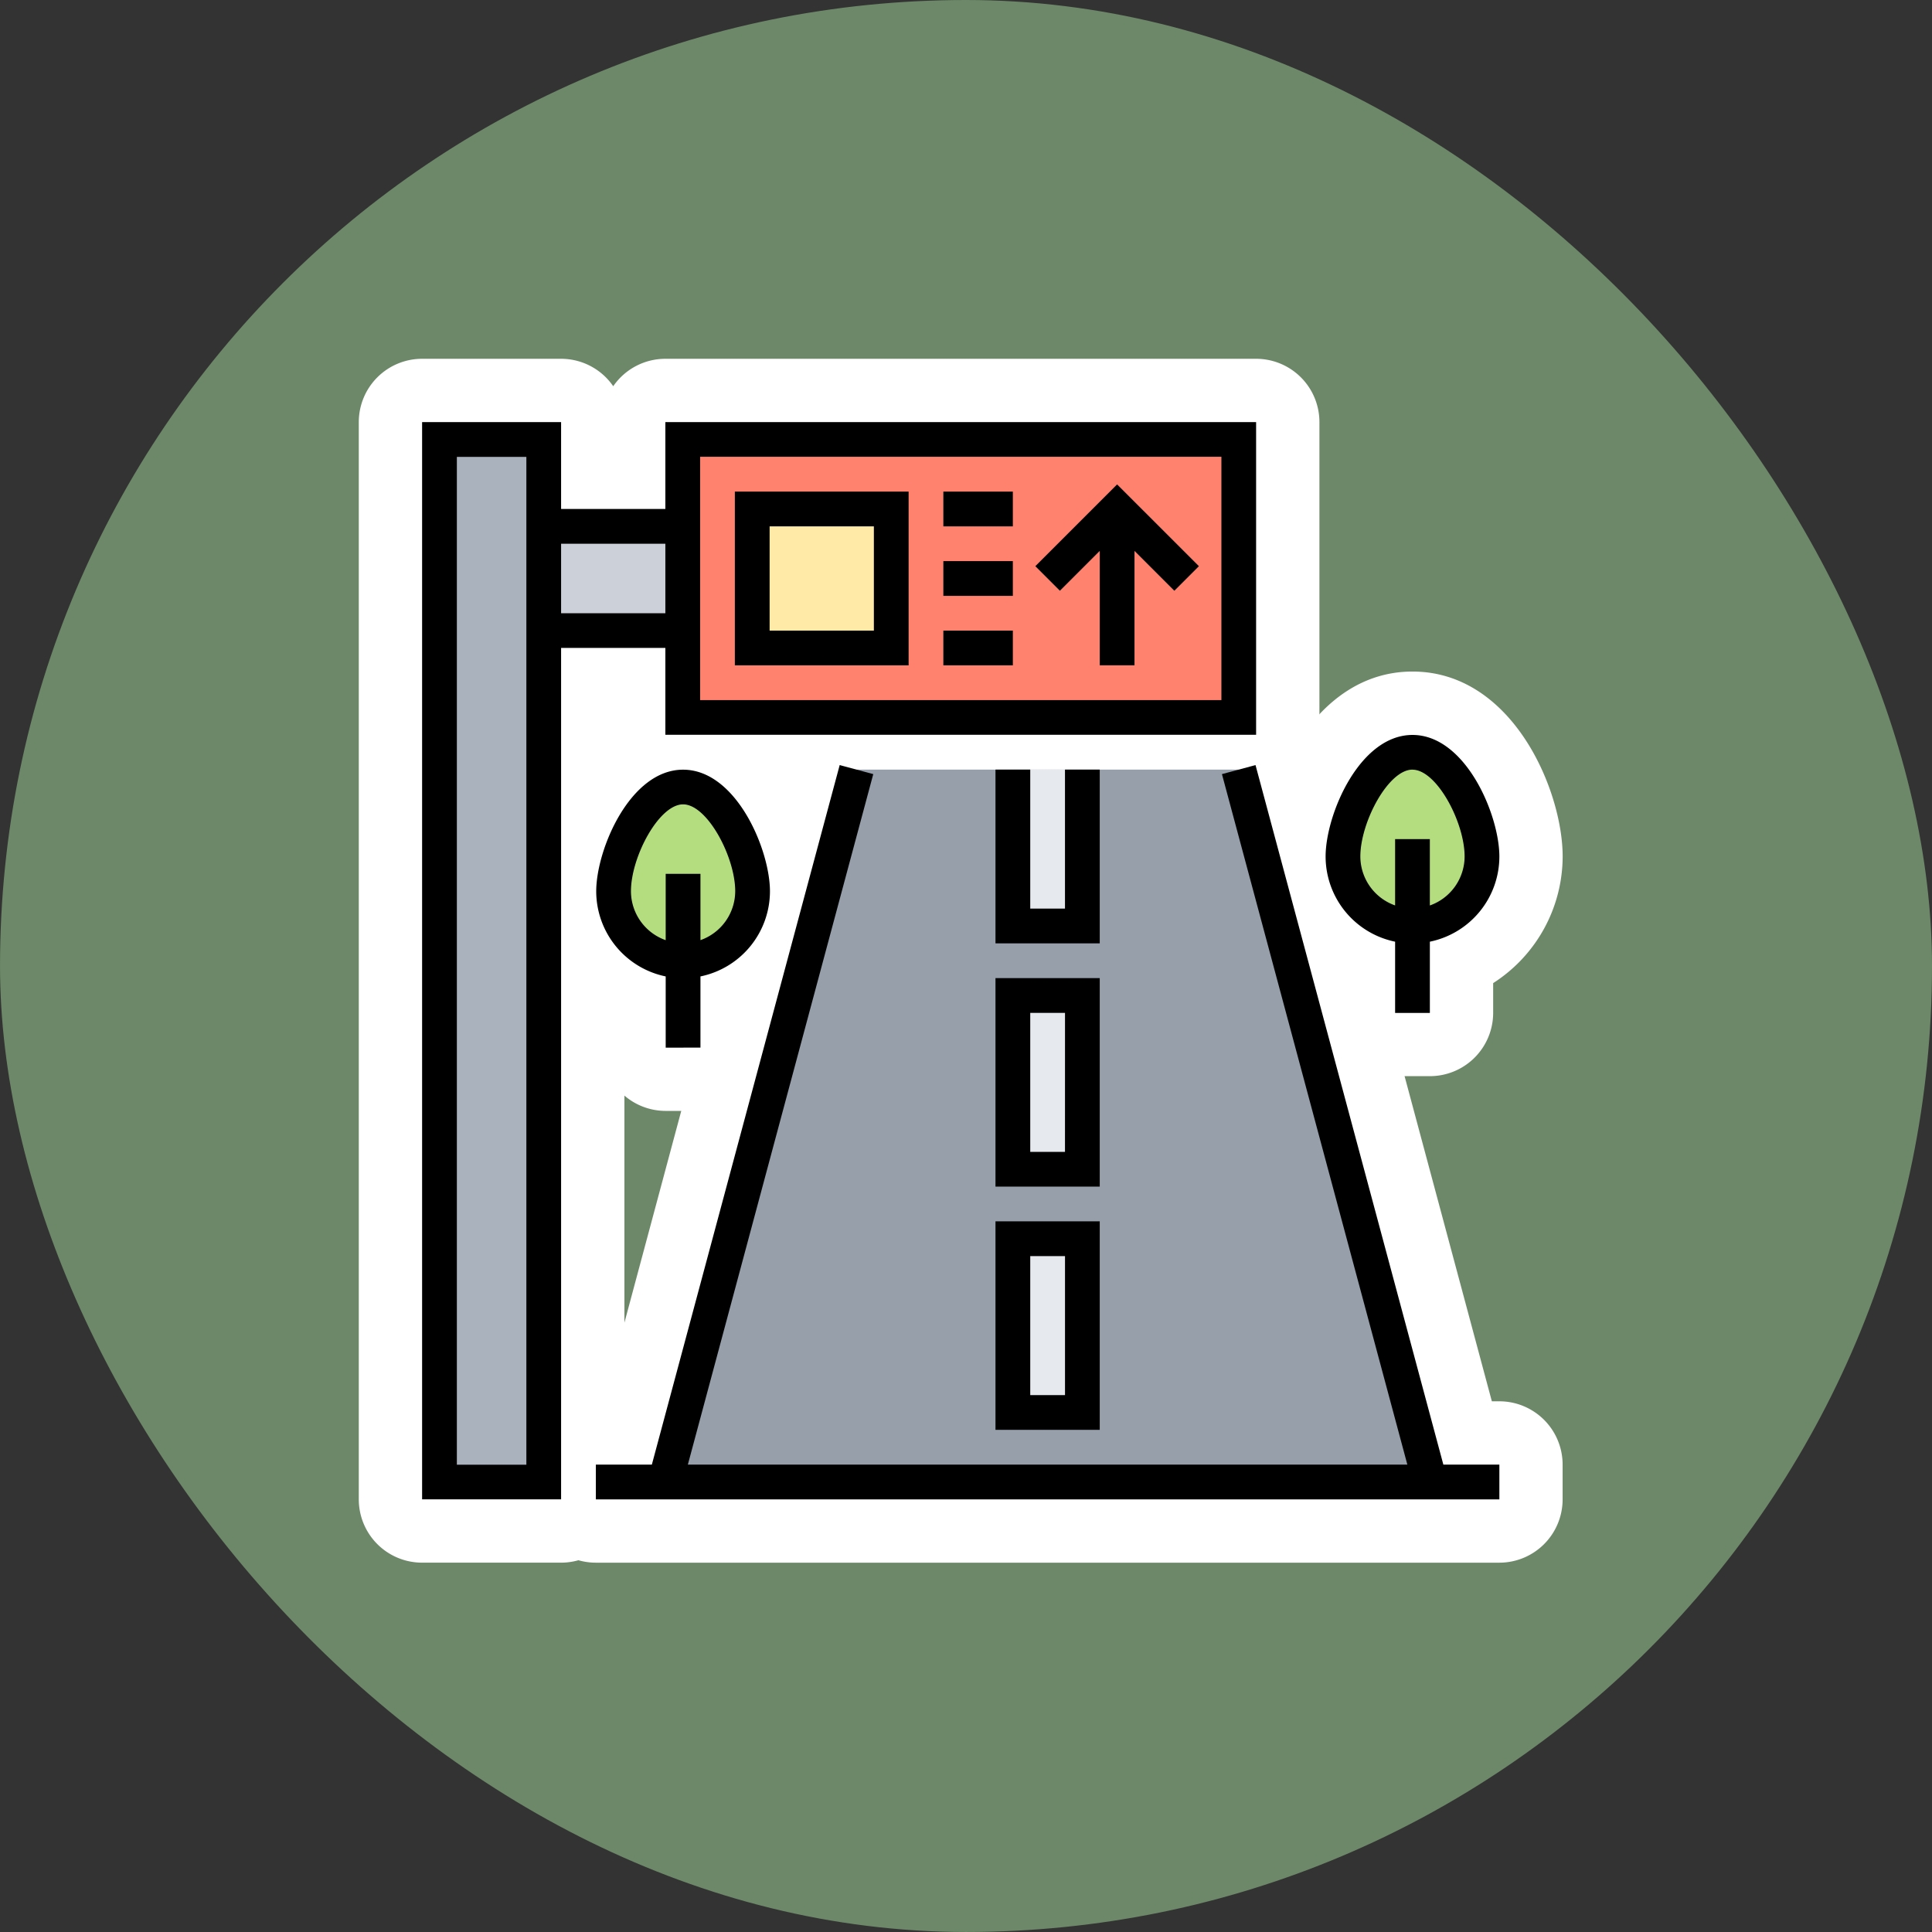 <svg xmlns="http://www.w3.org/2000/svg" width="91.542" height="91.541" viewBox="0 0 91.542 91.541">
  <rect x="0" y="0" width="91.542" height="91.541" fill="#333333" stroke="none"/>
  <g id="Grupo_1100205" data-name="Grupo 1100205" transform="translate(-441.051 -5969)">
    <g id="Grupo_1098742" data-name="Grupo 1098742" transform="translate(441.051 5969)">
      <rect id="Rectángulo_400898" data-name="Rectángulo 400898" width="91.541" height="91.541" rx="45.771" transform="translate(0.001 0)" fill="#769671" opacity="0.859"/>
      <rect id="Rectángulo_400907" data-name="Rectángulo 400907" width="91.541" height="91.541" rx="45.771" transform="translate(0 0)" fill="none"/>
    </g>
    <g id="Grupo_1100204" data-name="Grupo 1100204">
      <g id="cartel-de-la-calle" transform="translate(461.051 5989)">
        <g id="Grupo_1100202" data-name="Grupo 1100202" transform="translate(0.823 0.823)">
          <g id="Grupo_1100192" data-name="Grupo 1100192">
            <path id="Trazado_875389" data-name="Trazado 875389" d="M5.94,10.056V50.4H1V1H5.94v9.056Z" transform="translate(-1 -1)" fill="#fff"/>
            <path id="Trazado_875389_-_Contorno" data-name="Trazado 875389 - Contorno" d="M1-2H5.94a3,3,0,0,1,3,3V50.4a3,3,0,0,1-3,3H1a3,3,0,0,1-3-3V1A3,3,0,0,1,1-2Z" transform="translate(-1 -1)" fill="#fff"/>
          </g>
          <g id="Grupo_1100193" data-name="Grupo 1100193" transform="translate(4.94 4.116)">
            <path id="Trazado_875390" data-name="Trazado 875390" d="M7,6h6.586v4.94H7Z" transform="translate(-7 -6)" fill="#fff"/>
            <path id="Trazado_875390_-_Contorno" data-name="Trazado 875390 - Contorno" d="M7,3h6.586a3,3,0,0,1,3,3v4.94a3,3,0,0,1-3,3H7a3,3,0,0,1-3-3V6A3,3,0,0,1,7,3Z" transform="translate(-7 -6)" fill="#fff"/>
          </g>
          <g id="Grupo_1100194" data-name="Grupo 1100194" transform="translate(11.526)">
            <path id="Trazado_875391" data-name="Trazado 875391" d="M41.345,1V14.172H15V1Z" transform="translate(-15 -1)" fill="#fff"/>
            <path id="Trazado_875391_-_Contorno" data-name="Trazado 875391 - Contorno" d="M15-2H41.345a3,3,0,0,1,3,3V14.172a3,3,0,0,1-3,3H15a3,3,0,0,1-3-3V1A3,3,0,0,1,15-2ZM38.345,4H18v7.172H38.345Z" transform="translate(-15 -1)" fill="#fff"/>
          </g>
          <g id="Grupo_1100195" data-name="Grupo 1100195" transform="translate(14.819 3.293)">
            <path id="Trazado_875392" data-name="Trazado 875392" d="M19,5h6.586v6.586H19Z" transform="translate(-19 -5)" fill="#fff"/>
            <path id="Trazado_875392_-_Contorno" data-name="Trazado 875392 - Contorno" d="M19,2h6.586a3,3,0,0,1,3,3v6.586a3,3,0,0,1-3,3H19a3,3,0,0,1-3-3V5A3,3,0,0,1,19,2Zm3.586,6H22v.586h.586Z" transform="translate(-19 -5)" fill="#fff"/>
          </g>
          <g id="Grupo_1100196" data-name="Grupo 1100196" transform="translate(42.81 14.819)">
            <path id="Trazado_875393" data-name="Trazado 875393" d="M56.293,27.233A3.292,3.292,0,0,1,53,23.94C53,22.12,54.474,19,56.293,19s3.293,3.12,3.293,4.94A3.292,3.292,0,0,1,56.293,27.233Z" transform="translate(-53 -19)" fill="#fff"/>
            <path id="Trazado_875393_-_Contorno" data-name="Trazado 875393 - Contorno" d="M56.293,30.233A6.3,6.3,0,0,1,50,23.94C50,20.7,52.452,16,56.293,16s6.293,4.7,6.293,7.94A6.3,6.3,0,0,1,56.293,30.233Zm0-7.413A3.206,3.206,0,0,0,56,23.94l.293.293a.293.293,0,0,0,.293-.293A3.205,3.205,0,0,0,56.293,22.82Z" transform="translate(-53 -19)" fill="#fff"/>
          </g>
          <g id="Grupo_1100197" data-name="Grupo 1100197" transform="translate(8.249 16.465)">
            <path id="Trazado_875394" data-name="Trazado 875394" d="M14.313,29.233A3.292,3.292,0,0,1,11.02,25.94c0-1.819,1.474-4.94,3.293-4.94s3.293,3.12,3.293,4.94A3.292,3.292,0,0,1,14.313,29.233Z" transform="translate(-11.02 -21)" fill="#fff"/>
            <path id="Trazado_875394_-_Contorno" data-name="Trazado 875394 - Contorno" d="M14.313,32.233A6.3,6.3,0,0,1,8.02,25.94C8.02,22.7,10.472,18,14.313,18s6.293,4.7,6.293,7.94A6.3,6.3,0,0,1,14.313,32.233Zm0-7.413a3.206,3.206,0,0,0-.293,1.12l.293.293a.293.293,0,0,0,.293-.293A3.206,3.206,0,0,0,14.313,24.82Z" transform="translate(-11.02 -21)" fill="#fff"/>
          </g>
          <g id="Grupo_1100198" data-name="Grupo 1100198" transform="translate(10.694 15.642)">
            <path id="Trazado_875395" data-name="Trazado 875395" d="M41.166,20H23.054L13.99,53.754H50.23Z" transform="translate(-13.99 -20)" fill="#fff"/>
            <path id="Trazado_875395_-_Contorno" data-name="Trazado 875395 - Contorno" d="M23.054,17H41.166a3,3,0,0,1,2.9,2.222l9.064,33.754a3,3,0,0,1-2.9,3.778H13.99a3,3,0,0,1-2.9-3.778l9.064-33.754A3,3,0,0,1,23.054,17Zm15.811,6H25.355L17.9,50.754H46.318Z" transform="translate(-13.99 -20)" fill="#fff"/>
          </g>
          <g id="Grupo_1100199" data-name="Grupo 1100199" transform="translate(27.168 37.87)">
            <path id="Trazado_875396" data-name="Trazado 875396" d="M34,47h3.293v8.233H34Z" transform="translate(-34 -47)" fill="#fff"/>
            <path id="Trazado_875396_-_Contorno" data-name="Trazado 875396 - Contorno" d="M34,44h3.293a3,3,0,0,1,3,3v8.233a3,3,0,0,1-3,3H34a3,3,0,0,1-3-3V47A3,3,0,0,1,34,44Z" transform="translate(-34 -47)" fill="#fff"/>
          </g>
          <g id="Grupo_1100200" data-name="Grupo 1100200" transform="translate(27.168 26.345)">
            <path id="Trazado_875397" data-name="Trazado 875397" d="M34,33h3.293v8.233H34Z" transform="translate(-34 -33)" fill="#fff"/>
            <path id="Trazado_875397_-_Contorno" data-name="Trazado 875397 - Contorno" d="M34,30h3.293a3,3,0,0,1,3,3v8.233a3,3,0,0,1-3,3H34a3,3,0,0,1-3-3V33A3,3,0,0,1,34,30Z" transform="translate(-34 -33)" fill="#fff"/>
          </g>
          <g id="Grupo_1100201" data-name="Grupo 1100201" transform="translate(27.168 15.642)">
            <path id="Trazado_875398" data-name="Trazado 875398" d="M34,20h3.293v7.409H34Z" transform="translate(-34 -20)" fill="#fff"/>
            <path id="Trazado_875398_-_Contorno" data-name="Trazado 875398 - Contorno" d="M34,17h3.293a3,3,0,0,1,3,3v7.409a3,3,0,0,1-3,3H34a3,3,0,0,1-3-3V20A3,3,0,0,1,34,17Z" transform="translate(-34 -20)" fill="#fff"/>
          </g>
        </g>
        <g id="Grupo_1100203" data-name="Grupo 1100203">
          <path id="Trazado_875399" data-name="Trazado 875399" d="M11.526,10.7v4.116H39.517V0H11.526V4.116H6.586V0H0V51.042H6.586V10.7Zm1.647-9.056h24.7V13.172h-24.7ZM11.526,5.763V9.056H6.586V5.763ZM4.94,49.4H1.647V1.647H4.94Z" fill="#fff"/>
          <path id="Trazado_875399_-_Contorno" data-name="Trazado 875399 - Contorno" d="M0-3H6.586a3,3,0,0,1,2.47,1.3A3,3,0,0,1,11.526-3H39.517a3,3,0,0,1,3,3V14.819a3,3,0,0,1-3,3H11.526a2.988,2.988,0,0,1-1.94-.711V51.042a3,3,0,0,1-3,3H0a3,3,0,0,1-3-3V0A3,3,0,0,1,0-3ZM34.87,4.647h-18.7v5.526h18.7Z" fill="#fff"/>
          <path id="Trazado_875400" data-name="Trazado 875400" d="M35.293,7.461l1.164,1.164,1.888-1.888v5.422h1.647V6.737l1.888,1.888,1.164-1.164L39.168,3.586Z" transform="translate(-6.237 -0.634)" fill="#fff"/>
          <path id="Trazado_875400_-_Contorno" data-name="Trazado 875400 - Contorno" d="M39.168.586a3,3,0,0,1,2.121.879L45.165,5.34a3,3,0,0,1,0,4.243L44,10.747a3,3,0,0,1-1.009.665v.748a3,3,0,0,1-3,3H38.345a3,3,0,0,1-3-3v-.748a3,3,0,0,1-1.009-.665L33.172,9.582a3,3,0,0,1,0-4.243l3.875-3.875A3,3,0,0,1,39.168.586Z" transform="translate(-6.237 -0.634)" fill="#fff"/>
          <path id="Trazado_875401" data-name="Trazado 875401" d="M18,12.233h8.233V4H18Zm1.647-6.586h4.94v4.94h-4.94Z" transform="translate(-3.181 -0.707)" fill="#fff"/>
          <path id="Trazado_875401_-_Contorno" data-name="Trazado 875401 - Contorno" d="M26.233,15.233H18a3,3,0,0,1-3-3V4a3,3,0,0,1,3-3h8.233a3,3,0,0,1,3,3v8.233A3,3,0,0,1,26.233,15.233Z" transform="translate(-3.181 -0.707)" fill="#fff"/>
          <path id="Trazado_875402" data-name="Trazado 875402" d="M30,4h3.293V5.647H30Z" transform="translate(-5.302 -0.707)" fill="#fff"/>
          <path id="Trazado_875402_-_Contorno" data-name="Trazado 875402 - Contorno" d="M30,1h3.293a3,3,0,0,1,3,3V5.647a3,3,0,0,1-3,3H30a3,3,0,0,1-3-3V4A3,3,0,0,1,30,1Z" transform="translate(-5.302 -0.707)" fill="#fff"/>
          <path id="Trazado_875403" data-name="Trazado 875403" d="M30,8h3.293V9.647H30Z" transform="translate(-5.302 -1.414)" fill="#fff"/>
          <path id="Trazado_875403_-_Contorno" data-name="Trazado 875403 - Contorno" d="M30,5h3.293a3,3,0,0,1,3,3V9.647a3,3,0,0,1-3,3H30a3,3,0,0,1-3-3V8A3,3,0,0,1,30,5Z" transform="translate(-5.302 -1.414)" fill="#fff"/>
          <path id="Trazado_875404" data-name="Trazado 875404" d="M30,12h3.293v1.647H30Z" transform="translate(-5.302 -2.121)" fill="#fff"/>
          <path id="Trazado_875404_-_Contorno" data-name="Trazado 875404 - Contorno" d="M30,9h3.293a3,3,0,0,1,3,3v1.647a3,3,0,0,1-3,3H30a3,3,0,0,1-3-3V12A3,3,0,0,1,30,9Z" transform="translate(-5.302 -2.121)" fill="#fff"/>
          <path id="Trazado_875405" data-name="Trazado 875405" d="M55.293,27.8v3.376H56.94V27.8a4.123,4.123,0,0,0,3.293-4.033c0-1.978-1.6-5.763-4.116-5.763S52,21.785,52,23.763A4.124,4.124,0,0,0,55.293,27.8Zm.823-8.15c1.145,0,2.47,2.49,2.47,4.116a2.466,2.466,0,0,1-1.647,2.318V22.94H55.293v3.142a2.466,2.466,0,0,1-1.647-2.318C53.647,22.137,54.971,19.647,56.116,19.647Z" transform="translate(-9.19 -3.181)" fill="#fff"/>
          <path id="Trazado_875405_-_Contorno" data-name="Trazado 875405 - Contorno" d="M56.94,34.172H55.293a3,3,0,0,1-3-3V29.761a7.143,7.143,0,0,1-3.293-6C49,20.618,51.378,15,56.116,15s7.116,5.618,7.116,8.763a7.143,7.143,0,0,1-3.293,6v1.411A3,3,0,0,1,56.94,34.172Z" transform="translate(-9.19 -3.181)" fill="#fff"/>
          <path id="Trazado_875406" data-name="Trazado 875406" d="M14.96,33.172V29.8a4.123,4.123,0,0,0,3.293-4.033c0-1.978-1.6-5.763-4.116-5.763s-4.116,3.785-4.116,5.763A4.124,4.124,0,0,0,13.313,29.8v3.376Zm-3.293-7.409c0-1.626,1.325-4.116,2.47-4.116s2.47,2.49,2.47,4.116a2.466,2.466,0,0,1-1.647,2.318V24.94H13.313v3.142A2.465,2.465,0,0,1,11.667,25.763Z" transform="translate(-1.771 -3.535)" fill="#fff"/>
          <path id="Trazado_875406_-_Contorno" data-name="Trazado 875406 - Contorno" d="M14.96,36.172H13.313a3,3,0,0,1-3-3V31.761a7.142,7.142,0,0,1-3.293-6C7.02,22.618,9.4,17,14.136,17s7.116,5.618,7.116,8.763a7.142,7.142,0,0,1-3.293,6v1.411A3,3,0,0,1,14.96,36.172Z" transform="translate(-1.771 -3.535)" fill="#fff"/>
          <path id="Trazado_875407" data-name="Trazado 875407" d="M41.256,19.74l-1.591.428,8.785,32.717H14.359l8.785-32.717-1.591-.428-8.9,33.145H10v1.647H52.81V52.885H50.156Z" transform="translate(-1.767 -3.489)" fill="#fff"/>
          <path id="Trazado_875407_-_Contorno" data-name="Trazado 875407 - Contorno" d="M21.554,16.74a3,3,0,0,1,.78.1l1.591.428a3,3,0,0,1,2.118,3.675L18.271,49.885H44.539L36.768,20.946a3,3,0,0,1,2.118-3.675l1.591-.428a3,3,0,0,1,3.677,2.119l8.3,30.923h.353a3,3,0,0,1,3,3v1.647a3,3,0,0,1-3,3H10a3,3,0,0,1-3-3V52.885a3,3,0,0,1,3-3h.353l8.3-30.923a3,3,0,0,1,2.9-2.222Z" transform="translate(-1.767 -3.489)" fill="#fff"/>
          <path id="Trazado_875408" data-name="Trazado 875408" d="M33,55.879h4.94V46H33Zm1.647-8.233h1.647v6.586H34.647Z" transform="translate(-5.832 -8.13)" fill="#fff"/>
          <path id="Trazado_875408_-_Contorno" data-name="Trazado 875408 - Contorno" d="M37.94,58.879H33a3,3,0,0,1-3-3V46a3,3,0,0,1,3-3h4.94a3,3,0,0,1,3,3v9.879A3,3,0,0,1,37.94,58.879Z" transform="translate(-5.832 -8.13)" fill="#fff"/>
          <path id="Trazado_875409" data-name="Trazado 875409" d="M37.94,32H33v9.879h4.94Zm-1.647,8.233H34.647V33.647h1.647Z" transform="translate(-5.832 -5.655)" fill="#fff"/>
          <path id="Trazado_875409_-_Contorno" data-name="Trazado 875409 - Contorno" d="M33,29h4.94a3,3,0,0,1,3,3v9.879a3,3,0,0,1-3,3H33a3,3,0,0,1-3-3V32A3,3,0,0,1,33,29Z" transform="translate(-5.832 -5.655)" fill="#fff"/>
          <path id="Trazado_875410" data-name="Trazado 875410" d="M37.94,20H36.293v6.586H34.647V20H33v8.233h4.94Z" transform="translate(-5.832 -3.535)" fill="#fff"/>
          <path id="Trazado_875410_-_Contorno" data-name="Trazado 875410 - Contorno" d="M33,17h1.647a3,3,0,0,1,.823.114A3,3,0,0,1,36.293,17H37.94a3,3,0,0,1,3,3v8.233a3,3,0,0,1-3,3H33a3,3,0,0,1-3-3V20A3,3,0,0,1,33,17Z" transform="translate(-5.832 -3.535)" fill="#fff"/>
        </g>
      </g>
      <g id="cartel-de-la-calle-2" data-name="cartel-de-la-calle" transform="translate(461.051 5989)">
        <g id="Grupo_1100202-2" data-name="Grupo 1100202" transform="translate(0.823 0.823)">
          <g id="Grupo_1100192-2" data-name="Grupo 1100192">
            <path id="Trazado_875389-2" data-name="Trazado 875389" d="M5.94,10.056V50.4H1V1H5.94v9.056Z" transform="translate(-1 -1)" fill="#aab2bd"/>
          </g>
          <g id="Grupo_1100193-2" data-name="Grupo 1100193" transform="translate(4.94 4.116)">
            <path id="Trazado_875390-2" data-name="Trazado 875390" d="M7,6h6.586v4.94H7Z" transform="translate(-7 -6)" fill="#ccd1d9"/>
          </g>
          <g id="Grupo_1100194-2" data-name="Grupo 1100194" transform="translate(11.526)">
            <path id="Trazado_875391-2" data-name="Trazado 875391" d="M41.345,1V14.172H15V1Z" transform="translate(-15 -1)" fill="#ff826e"/>
          </g>
          <g id="Grupo_1100195-2" data-name="Grupo 1100195" transform="translate(14.819 3.293)">
            <path id="Trazado_875392-2" data-name="Trazado 875392" d="M19,5h6.586v6.586H19Z" transform="translate(-19 -5)" fill="#ffeaa7"/>
          </g>
          <g id="Grupo_1100196-2" data-name="Grupo 1100196" transform="translate(42.81 14.819)">
            <path id="Trazado_875393-2" data-name="Trazado 875393" d="M56.293,27.233A3.292,3.292,0,0,1,53,23.94C53,22.12,54.474,19,56.293,19s3.293,3.12,3.293,4.94A3.292,3.292,0,0,1,56.293,27.233Z" transform="translate(-53 -19)" fill="#b4dd7f"/>
          </g>
          <g id="Grupo_1100197-2" data-name="Grupo 1100197" transform="translate(8.249 16.465)">
            <path id="Trazado_875394-2" data-name="Trazado 875394" d="M14.313,29.233A3.292,3.292,0,0,1,11.02,25.94c0-1.819,1.474-4.94,3.293-4.94s3.293,3.12,3.293,4.94A3.292,3.292,0,0,1,14.313,29.233Z" transform="translate(-11.02 -21)" fill="#b4dd7f"/>
          </g>
          <g id="Grupo_1100198-2" data-name="Grupo 1100198" transform="translate(10.694 15.642)">
            <path id="Trazado_875395-2" data-name="Trazado 875395" d="M41.166,20H23.054L13.99,53.754H50.23Z" transform="translate(-13.99 -20)" fill="#969faa"/>
          </g>
          <g id="Grupo_1100199-2" data-name="Grupo 1100199" transform="translate(27.168 37.87)">
            <path id="Trazado_875396-2" data-name="Trazado 875396" d="M34,47h3.293v8.233H34Z" transform="translate(-34 -47)" fill="#e6e9ed"/>
          </g>
          <g id="Grupo_1100200-2" data-name="Grupo 1100200" transform="translate(27.168 26.345)">
            <path id="Trazado_875397-2" data-name="Trazado 875397" d="M34,33h3.293v8.233H34Z" transform="translate(-34 -33)" fill="#e6e9ed"/>
          </g>
          <g id="Grupo_1100201-2" data-name="Grupo 1100201" transform="translate(27.168 15.642)">
            <path id="Trazado_875398-2" data-name="Trazado 875398" d="M34,20h3.293v7.409H34Z" transform="translate(-34 -20)" fill="#e6e9ed"/>
          </g>
        </g>
        <g id="Grupo_1100203-2" data-name="Grupo 1100203">
          <path id="Trazado_875399-2" data-name="Trazado 875399" d="M11.526,10.7v4.116H39.517V0H11.526V4.116H6.586V0H0V51.042H6.586V10.7Zm1.647-9.056h24.7V13.172h-24.7ZM11.526,5.763V9.056H6.586V5.763ZM4.94,49.4H1.647V1.647H4.94Z"/>
          <path id="Trazado_875400-2" data-name="Trazado 875400" d="M35.293,7.461l1.164,1.164,1.888-1.888v5.422h1.647V6.737l1.888,1.888,1.164-1.164L39.168,3.586Z" transform="translate(-6.237 -0.634)"/>
          <path id="Trazado_875401-2" data-name="Trazado 875401" d="M18,12.233h8.233V4H18Zm1.647-6.586h4.94v4.94h-4.94Z" transform="translate(-3.181 -0.707)"/>
          <path id="Trazado_875402-2" data-name="Trazado 875402" d="M30,4h3.293V5.647H30Z" transform="translate(-5.302 -0.707)"/>
          <path id="Trazado_875403-2" data-name="Trazado 875403" d="M30,8h3.293V9.647H30Z" transform="translate(-5.302 -1.414)"/>
          <path id="Trazado_875404-2" data-name="Trazado 875404" d="M30,12h3.293v1.647H30Z" transform="translate(-5.302 -2.121)"/>
          <path id="Trazado_875405-2" data-name="Trazado 875405" d="M55.293,27.8v3.376H56.94V27.8a4.123,4.123,0,0,0,3.293-4.033c0-1.978-1.6-5.763-4.116-5.763S52,21.785,52,23.763A4.124,4.124,0,0,0,55.293,27.8Zm.823-8.15c1.145,0,2.47,2.49,2.47,4.116a2.466,2.466,0,0,1-1.647,2.318V22.94H55.293v3.142a2.466,2.466,0,0,1-1.647-2.318C53.647,22.137,54.971,19.647,56.116,19.647Z" transform="translate(-9.19 -3.181)"/>
          <path id="Trazado_875406-2" data-name="Trazado 875406" d="M14.96,33.172V29.8a4.123,4.123,0,0,0,3.293-4.033c0-1.978-1.6-5.763-4.116-5.763s-4.116,3.785-4.116,5.763A4.124,4.124,0,0,0,13.313,29.8v3.376Zm-3.293-7.409c0-1.626,1.325-4.116,2.47-4.116s2.47,2.49,2.47,4.116a2.466,2.466,0,0,1-1.647,2.318V24.94H13.313v3.142A2.465,2.465,0,0,1,11.667,25.763Z" transform="translate(-1.771 -3.535)"/>
          <path id="Trazado_875407-2" data-name="Trazado 875407" d="M41.256,19.74l-1.591.428,8.785,32.717H14.359l8.785-32.717-1.591-.428-8.9,33.145H10v1.647H52.81V52.885H50.156Z" transform="translate(-1.767 -3.489)"/>
          <path id="Trazado_875408-2" data-name="Trazado 875408" d="M33,55.879h4.94V46H33Zm1.647-8.233h1.647v6.586H34.647Z" transform="translate(-5.832 -8.13)"/>
          <path id="Trazado_875409-2" data-name="Trazado 875409" d="M37.94,32H33v9.879h4.94Zm-1.647,8.233H34.647V33.647h1.647Z" transform="translate(-5.832 -5.655)"/>
          <path id="Trazado_875410-2" data-name="Trazado 875410" d="M37.94,20H36.293v6.586H34.647V20H33v8.233h4.94Z" transform="translate(-5.832 -3.535)"/>
        </g>
      </g>
    </g>
  </g>
</svg>
